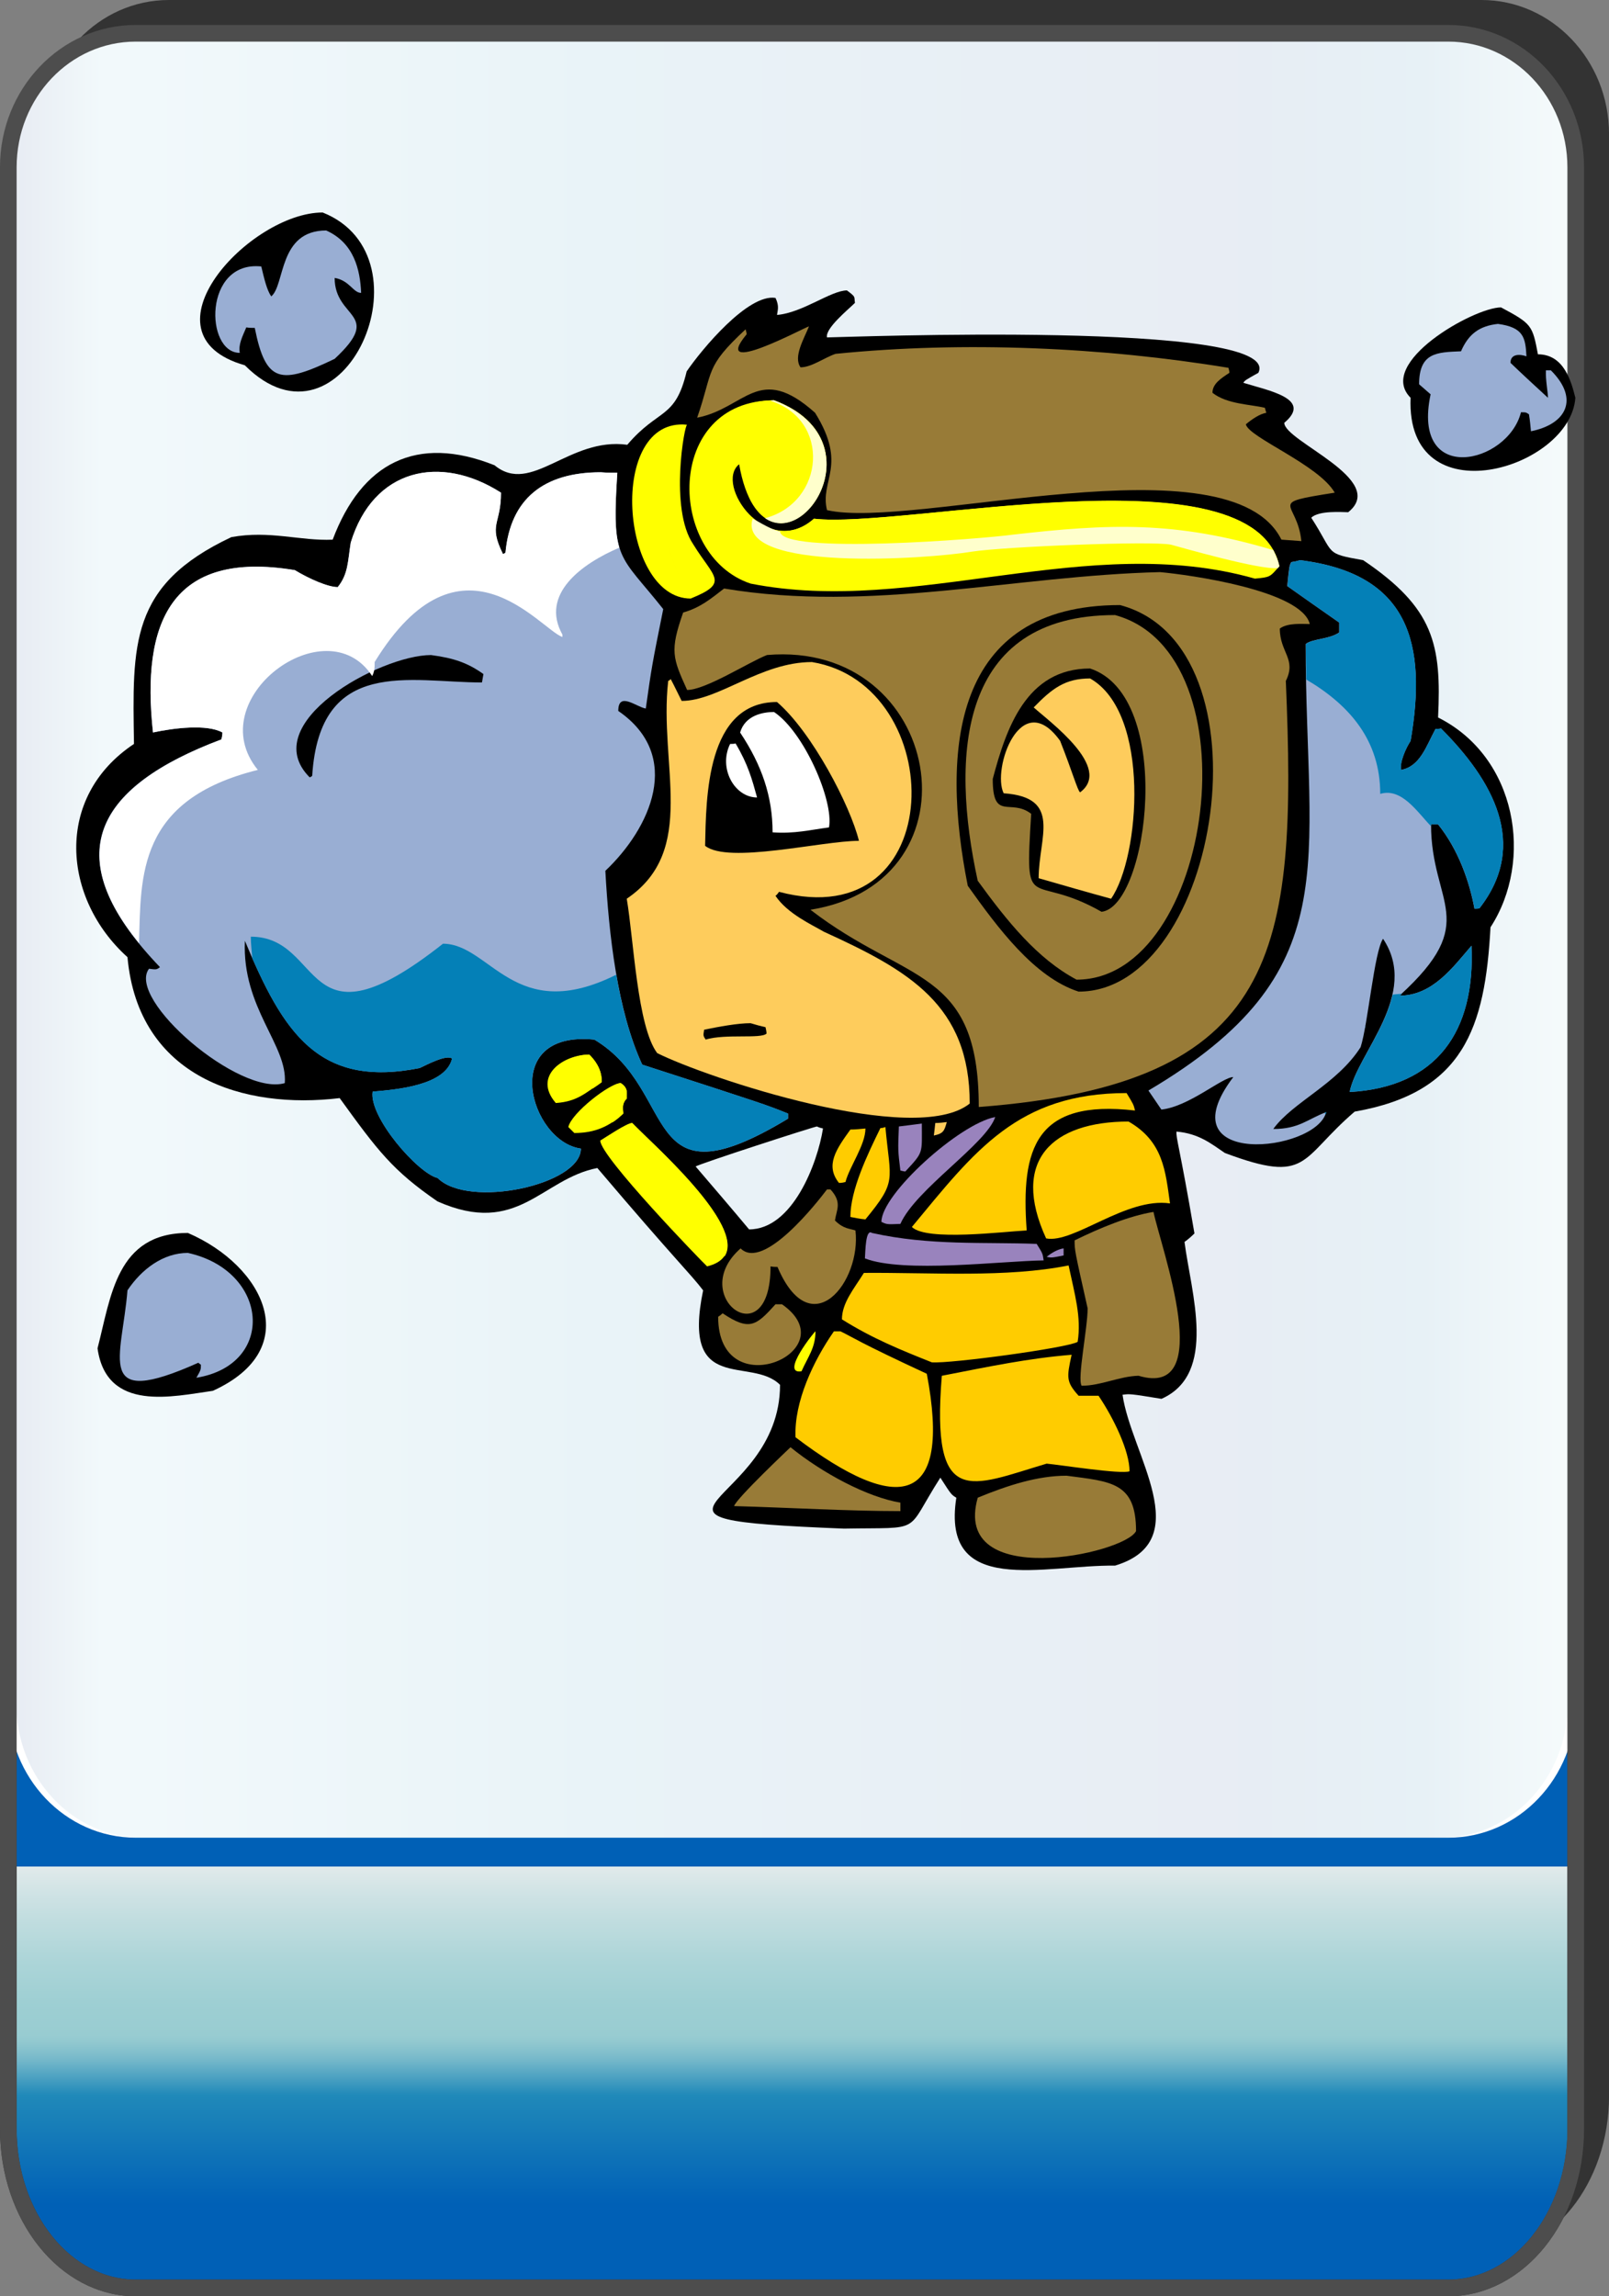 <?xml version="1.0" encoding="utf-8"?>
<!-- Generator: Adobe Illustrator 12.0.0, SVG Export Plug-In . SVG Version: 6.00 Build 51448)  -->
<!DOCTYPE svg PUBLIC "-//W3C//DTD SVG 1.1//EN" "http://www.w3.org/Graphics/SVG/1.1/DTD/svg11.dtd">
<svg  version="1.1"
	 xmlns:x="http://ns.adobe.com/Extensibility/1.0/" xmlns:i="http://ns.adobe.com/AdobeIllustrator/10.0/" xmlns:graph="http://ns.adobe.com/Graphs/1.0/" i:viewOrigin="-0.2363 64.9995" i:rulerOrigin="0 0" i:pageBounds="0 65 45 0"
	 xmlns="http://www.w3.org/2000/svg" xmlns:xlink="http://www.w3.org/1999/xlink" xmlns:a="http://ns.adobe.com/AdobeSVGViewerExtensions/3.0/"
	 width="45.73" height="65.236" viewBox="0 0 45.73 65.236" overflow="visible" enable-background="new 0 0 45.73 65.236"
	 xml:space="preserve">
<rect x="0" y="0" width="45.73" height="65.236" fill="#808080" stroke="none"/>
<g id="图层_1" i:layer="yes" i:dimmedPercent="50" i:rgbTrio="#4F008000FFFF">
	<g>
		<g i:knockout="Off">
			<path fill="#333333" d="M1.182,47.467v12.077c0,2.49,1.622,4.512,3.619,4.512h37.308c2.001,0,3.622-2.021,3.622-4.512l0,0V3.807
				C45.73,1.705,44.105,0,42.108,0H4.801C2.803,0,1.182,1.705,1.182,3.807H1.181v43.651C1.181,47.46,1.182,47.464,1.182,47.467z"/>
			
				<linearGradient id="XMLID_3_" gradientUnits="userSpaceOnUse" x1="-41.703" y1="22.012" x2="-41.703" y2="82.758" gradientTransform="matrix(1 0 0 -1 64.215 87.011)">
				<stop  offset="0.039" style="stop-color:#0060B6"/>
				<stop  offset="0.09" style="stop-color:#2089B9"/>
				<stop  offset="0.099" style="stop-color:#4FA3C2"/>
				<stop  offset="0.107" style="stop-color:#77B9CA"/>
				<stop  offset="0.114" style="stop-color:#8FC7CF"/>
				<stop  offset="0.118" style="stop-color:#98CCD1"/>
				<stop  offset="0.134" style="stop-color:#9ECFD3"/>
				<stop  offset="0.156" style="stop-color:#AFD6D9"/>
				<stop  offset="0.181" style="stop-color:#CBE1E3"/>
				<stop  offset="0.197" style="stop-color:#E1EAEB"/>
				<a:midPointStop  offset="0.039" style="stop-color:#0060B6"/>
				<a:midPointStop  offset="0.5" style="stop-color:#0060B6"/>
				<a:midPointStop  offset="0.09" style="stop-color:#2089B9"/>
				<a:midPointStop  offset="0.5" style="stop-color:#2089B9"/>
				<a:midPointStop  offset="0.099" style="stop-color:#4FA3C2"/>
				<a:midPointStop  offset="0.5" style="stop-color:#4FA3C2"/>
				<a:midPointStop  offset="0.107" style="stop-color:#77B9CA"/>
				<a:midPointStop  offset="0.5" style="stop-color:#77B9CA"/>
				<a:midPointStop  offset="0.114" style="stop-color:#8FC7CF"/>
				<a:midPointStop  offset="0.5" style="stop-color:#8FC7CF"/>
				<a:midPointStop  offset="0.118" style="stop-color:#98CCD1"/>
				<a:midPointStop  offset="0.5" style="stop-color:#98CCD1"/>
				<a:midPointStop  offset="0.134" style="stop-color:#9ECFD3"/>
				<a:midPointStop  offset="0.5" style="stop-color:#9ECFD3"/>
				<a:midPointStop  offset="0.156" style="stop-color:#AFD6D9"/>
				<a:midPointStop  offset="0.5" style="stop-color:#AFD6D9"/>
				<a:midPointStop  offset="0.181" style="stop-color:#CBE1E3"/>
				<a:midPointStop  offset="0.5" style="stop-color:#CBE1E3"/>
				<a:midPointStop  offset="0.197" style="stop-color:#E1EAEB"/>
			</linearGradient>
			<path fill="url(#XMLID_3_)" d="M44.787,60.488c0,2.493-1.625,4.512-3.621,4.512H3.856c-1.998,0-3.619-2.019-3.619-4.512V8.765
				c0-2.49,1.623-4.511,3.619-4.511h37.309c2,0,3.619,2.021,3.619,4.511v51.723H44.787z"/>
			<path fill="none" stroke="#333333" stroke-width="0.473" d="M44.787,60.488c0,2.493-1.625,4.512-3.621,4.512H3.856
				c-1.998,0-3.619-2.019-3.619-4.512V8.765c0-2.49,1.623-4.511,3.619-4.511h37.309c2,0,3.619,2.021,3.619,4.511v51.723H44.787z"/>
			<path fill="#FFFFFF" d="M0.236,4.752c0-2.101,1.622-3.807,3.62-3.807h37.309c1.999,0,3.619,1.705,3.619,3.807v43.653
				c0,2.102-1.622,3.804-3.619,3.804H3.856c-1.998,0-3.62-1.702-3.62-3.807V4.752L0.236,4.752z"/>
			
				<linearGradient id="XMLID_4_" gradientUnits="userSpaceOnUse" x1="2.553" y1="25.232" x2="46.647" y2="25.232" gradientTransform="matrix(-1 0 0 1 47.109 1.345)">
				<stop  offset="0" style="stop-color:#A2D8E0"/>
				<stop  offset="0.09" style="stop-color:#1878AD"/>
				<stop  offset="0.213" style="stop-color:#194D91"/>
				<stop  offset="0.64" style="stop-color:#2B90BD"/>
				<stop  offset="0.944" style="stop-color:#82CBDE"/>
				<stop  offset="1" style="stop-color:#1A478D"/>
				<a:midPointStop  offset="0" style="stop-color:#A2D8E0"/>
				<a:midPointStop  offset="0.5" style="stop-color:#A2D8E0"/>
				<a:midPointStop  offset="0.09" style="stop-color:#1878AD"/>
				<a:midPointStop  offset="0.5" style="stop-color:#1878AD"/>
				<a:midPointStop  offset="0.213" style="stop-color:#194D91"/>
				<a:midPointStop  offset="0.5" style="stop-color:#194D91"/>
				<a:midPointStop  offset="0.64" style="stop-color:#2B90BD"/>
				<a:midPointStop  offset="0.5" style="stop-color:#2B90BD"/>
				<a:midPointStop  offset="0.944" style="stop-color:#82CBDE"/>
				<a:midPointStop  offset="0.5" style="stop-color:#82CBDE"/>
				<a:midPointStop  offset="1" style="stop-color:#1A478D"/>
			</linearGradient>
			<path i:isolated="yes" i:knockout="Off" opacity="0.1" fill="url(#XMLID_4_)" enable-background="new    " d="M0.463,4.752
				c0-2.101,1.603-3.807,3.579-3.807h36.935c1.977,0,3.58,1.705,3.58,3.807v43.653c0,2.102-1.604,3.804-3.58,3.804H4.042
				c-1.976,0-3.579-1.702-3.579-3.807L0.463,4.752L0.463,4.752z"/>
			<path fill="none" stroke="#4D4D4D" stroke-width="0.473" d="M0.236,48.414v12.074c0,2.493,1.622,4.512,3.62,4.512h37.309
				c1.999,0,3.619-2.019,3.619-4.512V4.752c0-2.102-1.622-3.806-3.619-3.806H3.856c-1.998,0-3.62,1.705-3.62,3.806v43.653
				C0.236,48.408,0.236,48.411,0.236,48.414z"/>
		</g>
		<g>
			<path i:knockout="Off" d="M9.171,6.037c3.178,1.263,0.582,7.138-2.213,4.341C3.878,9.499,7.1,6.037,9.171,6.037z"/>
			<path i:knockout="Off" fill="#99AED3" d="M9.271,6.548c0.795,0.355,0.965,1.121,0.993,1.773c-0.227,0-0.327-0.354-0.753-0.425
				c0,1.178,1.404,0.993,0,2.299c-1.532,0.737-1.957,0.696-2.27-0.879c-0.071,0-0.156,0-0.241-0.015
				c-0.114,0.27-0.228,0.483-0.185,0.724c-0.993,0-1.035-2.626,0.611-2.455c0.085,0.354,0.156,0.666,0.283,0.851
				C8.107,8.094,7.909,6.548,9.271,6.548z"/>
			<path i:knockout="Off" d="M24.071,8.251c0.269,0.199,0.199,0.17,0.228,0.354c-0.186,0.185-0.852,0.724-0.795,0.981
				c0.383,0,13.013-0.499,12.26,1.006c-0.382,0.214-0.382,0.214-0.426,0.284c0.738,0.227,1.973,0.456,1.163,1.136
				c0,0.524,2.967,1.617,1.817,2.54c-0.157,0-0.838-0.057-1.05,0.157c0.681,1.049,0.355,1.006,1.475,1.206
				c2.016,1.361,2.228,2.397,2.129,4.469c2.242,1.12,2.725,4.058,1.49,5.96c-0.155,2.866-0.768,4.696-3.86,5.237
				c-1.574,1.347-1.29,2.072-3.688,1.176c-0.398-0.269-0.739-0.552-1.377-0.609c-0.015,0.2,0.084,0.397,0.511,2.894
				c-0.087,0.086-0.185,0.173-0.283,0.241c0.184,1.434,0.949,3.747-0.654,4.458c-0.893-0.144-0.893-0.144-1.107-0.116
				c0.241,1.689,2.129,4.144-0.212,4.854c-2.016-0.026-4.952,0.908-4.512-1.929c-0.144-0.087-0.144-0.087-0.454-0.57
				c-1.036,1.618-0.44,1.406-2.739,1.448c-7.153-0.284-1.817-0.567-1.817-4.085c-0.823-0.824-2.81,0.311-2.186-2.684
				c-0.367-0.481-0.779-0.852-3.007-3.476c-1.592,0.311-2.258,1.959-4.542,0.949c-1.277-0.877-1.703-1.445-2.781-2.935
				c-2.71,0.326-5.719-0.57-6.031-4.004c-1.844-1.66-2.1-4.538,0.185-6.058c-0.043-2.838-0.128-4.512,2.767-5.875
				c1.093-0.199,1.958,0.113,2.88,0.072c0.823-2.186,2.384-2.995,4.6-2.114c1.048,0.865,2.113-0.809,3.773-0.582
				c0.893-1.049,1.361-0.709,1.688-2.085c0.427-0.625,1.746-2.214,2.525-2.087c0.115,0.242,0.057,0.355,0.043,0.483
				C22.808,8.889,23.617,8.251,24.071,8.251L24.071,8.251z M23.22,32.003c-0.072,0-3.407,1.081-3.448,1.138
				c0.51,0.595,1.021,1.191,1.518,1.786c1.234,0,1.944-1.873,2.101-2.867C23.334,32.048,23.277,32.034,23.22,32.003z"/>
			<path i:knockout="Off" d="M42.661,8.733c0.879,0.469,0.893,0.511,1.049,1.333c0.753,0,0.951,0.796,1.064,1.235
				c-0.142,2.03-4.824,3.42-4.683,0C39.099,10.308,41.894,8.733,42.661,8.733z"/>
			<path i:knockout="Off" fill="#99AED3" d="M42.574,9.202c0.726,0.099,0.782,0.384,0.81,0.921c-0.197-0.07-0.454-0.07-0.454,0.185
				c0.355,0.341,0.711,0.667,1.065,0.993c0-0.17-0.071-0.496-0.058-0.779c0.058,0,0.1,0,0.142,0c0.824,0.822,0.427,1.532-0.567,1.73
				c-0.015-0.155-0.028-0.312-0.057-0.482c-0.085-0.057-0.085-0.057-0.227-0.057c-0.371,1.476-3.123,2.1-2.568-0.511
				c-0.1-0.085-0.213-0.185-0.327-0.284c0-0.909,0.511-0.909,1.191-0.938C41.738,9.486,42.05,9.259,42.574,9.202z"/>
			<path i:knockout="Off" fill="#987B37" d="M22.993,9.272c-0.143,0.355-0.453,0.866-0.241,1.164c0.312,0,0.667-0.27,0.995-0.383
				c3.66-0.369,7.633-0.185,11.167,0.397c0.015,0.057,0.028,0.1,0.028,0.142c-0.24,0.157-0.482,0.312-0.482,0.567
				c0.412,0.327,1.078,0.327,1.49,0.427c0.013,0.057,0.026,0.098,0.041,0.142c-0.185,0.028-0.411,0.184-0.582,0.326
				c0.072,0.369,2.072,1.149,2.526,1.943c-1.985,0.313-1.063,0.214-0.949,1.376c-0.186-0.013-0.371-0.027-0.567-0.042
				c-1.463-2.938-10.459-0.271-12.914-0.838c-0.213-0.851,0.596-1.263-0.34-2.766c-1.604-1.433-1.974-0.128-3.351,0.14
				c0.469-1.346,0.2-1.418,1.377-2.511c0.015,0.057,0.029,0.1,0.029,0.142C20.183,10.749,22.836,9.315,22.993,9.272z"/>
			<path i:knockout="Off" fill="#FFFF00" d="M21.999,11.373c3.548,1.32-0.269,5.918-0.992,1.817
				c-0.709,0.567,0.78,2.725,2.127,1.547c2.583,0.297,12.475-2.044,13.228,1.348c-0.272,0.312-0.257,0.312-0.696,0.354
				C30.926,15.09,26,17.502,21.333,16.58C18.948,15.786,18.877,11.373,21.999,11.373z"/>
			<path i:knockout="Off" fill="#FFFF00" d="M19.53,12.067c-0.07-0.042-0.511,2.384,0.17,3.392c0.582,0.951,1.051,1.093-0.07,1.546
				C17.627,17.005,17.246,11.827,19.53,12.067z"/>
			<path i:knockout="Off" fill="#99AED3" d="M17.076,13.417c0.155,0.014,0.312,0.014,0.469,0.014
				c-0.171,2.526,0.057,2.299,1.305,3.874c-0.325,1.617-0.325,1.617-0.496,2.825c-0.27-0.045-0.782-0.499-0.782,0.068
				c1.86,1.278,0.909,3.335-0.367,4.542c0.099,1.815,0.341,3.974,1.048,5.506c3.506,1.134,3.506,1.134,4.145,1.391
				c0,0.057,0,0.099,0,0.144c-4.243,2.567-3.078-0.797-5.506-2.246c-2.738-0.269-1.83,2.896-0.382,3.097
				c0,1.033-3.193,1.716-4.073,0.835c-0.554-0.128-1.958-1.731-1.845-2.454c0.667-0.057,2.072-0.17,2.257-0.938
				c-0.156-0.128-0.738,0.185-0.922,0.269c-2.867,0.57-3.875-0.992-4.967-3.616c-0.085,1.914,1.22,2.965,1.134,4.043
				c-1.291,0.382-4.512-2.383-3.859-3.249c0.213,0.027,0.213,0.027,0.312-0.045c-2.781-2.893-2.2-4.995,1.746-6.47
				c0.014-0.057,0.028-0.128,0.028-0.197c-0.44-0.242-1.376-0.128-1.973,0c-0.34-3.123,0.511-5.194,4.031-4.612
				c0.396,0.24,0.936,0.482,1.22,0.482c0.298-0.369,0.284-0.724,0.369-1.263c0.638-2.101,2.541-2.526,4.271-1.42
				c0,0.923-0.369,0.881,0.057,1.745c0.028-0.013,0.057-0.028,0.07-0.042C14.507,14.167,15.458,13.417,17.076,13.417L17.076,13.417z
				 M36.941,15.914c3.122,0.382,3.619,2.383,3.15,5.135c-0.142,0.215-0.312,0.612-0.271,0.824c0.54-0.099,0.711-0.666,0.979-1.165
				c0.057,0,0.113,0,0.156-0.012c1.462,1.46,2.513,3.29,1.093,5.108c-0.043,0.012-0.085,0.012-0.142,0.012
				c-0.142-0.764-0.453-1.672-1.036-2.397c-0.057,0-0.128,0-0.198,0c0,2.284,1.446,2.738-0.895,4.867
				c0.938,0,1.519-0.809,2.044-1.418c0.113,2.427-0.979,4.016-3.462,4.156c0.212-1.105,2-2.78,0.949-4.354
				c-0.254,0.382-0.424,2.41-0.637,3.079c-0.668,1.051-1.931,1.562-2.483,2.326c0.737,0,0.979-0.284,1.504-0.48
				c-0.284,1.149-4.612,1.603-2.64-0.995c-0.312,0-1.25,0.836-2.044,0.923c-0.113-0.17-0.242-0.355-0.368-0.541
				c5.688-3.362,4.469-6.372,4.469-12.686c0.199-0.155,0.653-0.127,0.951-0.326c0-0.085,0-0.185,0-0.284
				c-0.483-0.34-0.979-0.682-1.475-1.036c0.057-0.567,0.057-0.567,0.113-0.681C36.785,15.956,36.871,15.941,36.941,15.914z"/>
			<path i:knockout="Off" fill="#987B37" d="M32.969,16.254c0.795,0.07,4.017,0.511,4.257,1.475c-0.199,0-0.624-0.042-0.852,0.128
				c0,0.681,0.482,0.864,0.171,1.489c0.326,7.721-0.171,11.453-8.727,12.104c0-3.974-2.045-3.49-4.784-5.604
				c4.967-0.794,3.748-7.663-1.234-7.237c-0.511,0.198-1.745,0.993-2.271,0.993c-0.412-0.908-0.496-1.108-0.113-2.2
				c0.497-0.142,0.794-0.398,1.164-0.682C24.752,17.417,28.84,16.353,32.969,16.254L32.969,16.254z M22.226,37.055
				c1.887,1.32-1.815,2.938-1.815,0.355c0.042-0.026,0.083-0.057,0.127-0.099c0.766,0.511,0.951,0.355,1.503-0.257
				C22.113,37.055,22.169,37.055,22.226,37.055L22.226,37.055z M23.603,33.792c-0.028,0-0.057,0-0.099,0
				c-0.257,0.34-1.803,2.328-2.455,1.675c-1.548,1.361,0.851,3.123,0.851,0.511c0.07,0.015,0.141,0.015,0.197,0.015
				c0.953,2.242,2.386,0.424,2.216-1.036c-0.17-0.057-0.341-0.042-0.582-0.283C23.772,34.375,23.943,34.162,23.603,33.792
				L23.603,33.792z M32.784,34.431c0.212,1.021,1.802,5.32-0.426,4.654c-0.554,0.016-1.064,0.284-1.617,0.284
				c-0.128-0.2,0.171-1.634,0.171-2.2c-0.37-1.646-0.37-1.646-0.37-1.93C31.266,34.884,32.088,34.544,32.784,34.431L32.784,34.431z
				 M30.314,41.925c1.264,0.167,1.974,0.183,1.974,1.573c-0.327,0.654-5.252,1.702-4.499-0.949
				C28.654,42.194,29.492,41.925,30.314,41.925L30.314,41.925z M22.467,41.116c0.909,0.738,2.186,1.419,3.123,1.574
				c0,0.086,0,0.17,0,0.241c-1.462,0-3.151-0.099-4.725-0.143C20.906,42.591,22.467,41.116,22.467,41.116z"/>
			<path i:knockout="Off" d="M31.834,17.19c4.384,1.165,2.837,10.982-1.179,10.982c-1.263-0.409-2.299-1.815-3.15-3.007
				C26.739,21.306,27.066,17.19,31.834,17.19z"/>
			<path i:knockout="Off" fill="#987B37" d="M31.691,17.474c4.016,1.093,2.794,10.358-1.093,10.358
				c-1.12-0.594-1.973-1.66-2.81-2.81C27.01,21.461,27.236,17.474,31.691,17.474L31.691,17.474z M30.982,18.992
				c-1.817,0-2.385,1.705-2.767,3.138c0,1.218,0.511,0.537,1.093,0.991c-0.186,2.968-0.045,1.618,2,2.783
				C32.643,25.749,33.395,19.786,30.982,18.992z"/>
			<path i:knockout="Off" d="M12.25,18.61c0.653,0.085,1.051,0.227,1.49,0.54c-0.016,0.083-0.029,0.17-0.042,0.239
				c-2.044,0-4.612-0.75-4.825,2.654c-0.015,0.015-0.043,0.03-0.071,0.042C7.269,20.553,10.802,18.61,12.25,18.61z"/>
			<path i:knockout="Off" fill="#FECC5C" d="M23.077,18.809c3.903,0.637,3.933,7.818-0.936,6.528
				c-0.028,0.042-0.058,0.083-0.101,0.113c0.342,0.511,1.036,0.821,1.377,1.021c2.427,1.107,4.144,2.087,4.144,4.881
				c-1.562,1.248-7.492-0.737-8.882-1.433c-0.567-0.752-0.668-3.222-0.866-4.386c2.03-1.376,0.907-3.801,1.178-6.187
				c0.028-0.015,0.057-0.027,0.07-0.057c0.113,0.212,0.213,0.427,0.313,0.624C20.424,19.914,21.617,18.809,23.077,18.809
				L23.077,18.809z M26.909,31.878c-0.1,0.012-0.213,0.027-0.327,0.027c-0.013,0.128-0.026,0.242-0.041,0.355
				C26.81,32.204,26.839,32.132,26.909,31.878z"/>
			<path i:knockout="Off" fill="#FECC5C" d="M30.982,19.275c1.729,0.979,1.419,5.082,0.596,6.258
				c-0.682-0.186-1.362-0.382-2.058-0.583c0-1.162,0.681-2.296-0.994-2.413c-0.341-0.681,0.483-3.048,1.604-1.49
				c0.355,0.896,0.498,1.421,0.568,1.463c0.937-0.695-0.879-2.015-1.319-2.412C29.902,19.559,30.272,19.275,30.982,19.275z"/>
			<path i:knockout="Off" d="M22.083,19.944c0.993,0.851,2.086,2.95,2.329,3.944c-1.051,0-3.718,0.666-4.372,0.141
				C20.07,22.667,20.07,19.944,22.083,19.944z"/>
			<path i:knockout="Off" fill="#FFFFFF" d="M21.999,20.228c0.852,0.567,1.703,2.526,1.562,3.279
				c-0.526,0.068-0.979,0.185-1.603,0.14c0-1.006-0.299-1.902-0.923-2.836C21.176,20.326,21.673,20.228,21.999,20.228z"/>
			<path i:knockout="Off" fill="#FFFFFF" d="M20.906,21.121c0.355,0.597,0.469,1.021,0.611,1.535c-0.638,0-1.106-0.824-0.767-1.52
				C20.807,21.135,20.865,21.135,20.906,21.121z"/>
			<path i:knockout="Off" d="M21.333,29.069c0.14,0.042,0.283,0.083,0.424,0.113c0.015,0.072,0.029,0.128,0.029,0.182
				c-0.156,0.158-1.164,0-1.731,0.17c-0.071-0.11-0.071-0.11-0.042-0.28C20.437,29.167,20.962,29.069,21.333,29.069z"/>
			<path i:knockout="Off" fill="#FFCC00" d="M32.075,31.863c0.992,0.567,1.049,1.418,1.178,2.326
				c-1.25-0.182-2.739,1.149-3.521,0.994C28.711,32.956,29.918,31.863,32.075,31.863L32.075,31.863z M30.371,35.951
				c0.171,0.81,0.37,1.475,0.257,2.171c-0.271,0.17-3.618,0.624-4.144,0.582c-0.852-0.34-1.676-0.669-2.555-1.221
				c0-0.469,0.341-0.866,0.624-1.32C26.499,36.148,28.598,36.306,30.371,35.951L30.371,35.951z M24.597,32.061
				c0,0.469-0.453,1.081-0.567,1.519c-0.057,0.016-0.113,0.027-0.185,0.027c-0.397-0.496-0.085-0.949,0.325-1.517
				C24.313,32.09,24.454,32.075,24.597,32.061L24.597,32.061z M25.164,32.019c-0.042,0.015-0.086,0.03-0.142,0.03
				c-0.369,0.752-0.853,1.759-0.853,2.525c0.144,0.027,0.284,0.057,0.427,0.069C25.505,33.539,25.306,33.565,25.164,32.019
				L25.164,32.019z M32.019,31.054c-3.095,0-4.314,1.645-6.102,3.804c0.412,0.412,2.624,0.129,3.263,0.099
				c-0.17-2.341,0.256-3.732,3.079-3.407C32.217,31.379,32.217,31.379,32.019,31.054L32.019,31.054z M30.457,38.489
				c-1.235,0.102-2.312,0.328-3.689,0.597c-0.312,3.819,0.822,3.136,2.979,2.496c0.355,0.03,2.145,0.313,2.356,0.216
				c0-0.567-0.44-1.49-0.881-2.145c-0.184,0-0.367,0-0.567,0C30.3,39.256,30.314,39.142,30.457,38.489L30.457,38.489z
				 M23.887,37.823c-0.057,0-0.114,0-0.186,0c-0.582,0.836-1.135,2.001-1.091,3.01c2.952,2.239,4.442,1.943,3.731-1.804
				C24.355,38.107,24.271,38.008,23.887,37.823z"/>
			<path i:knockout="Off" fill="#9983BD" d="M24.782,35.028c1.646,0.367,3.191,0.254,4.682,0.311c0.17,0.272,0.17,0.272,0.198,0.469
				c-1.192,0.016-3.987,0.37-5.08-0.057C24.597,35.553,24.597,34.9,24.782,35.028L24.782,35.028z M30.229,35.467
				c0,0.071,0,0.144,0,0.2c-0.34,0.068-0.34,0.068-0.482,0.041C29.918,35.566,30.103,35.482,30.229,35.467L30.229,35.467z
				 M28.286,31.735c-0.256,0.768-2.256,2.046-2.696,3.036c-0.384,0.016-0.384,0.016-0.539-0.057
				C25.051,33.92,27.278,31.92,28.286,31.735L28.286,31.735z M26.2,31.92c-0.213,0.027-0.427,0.057-0.653,0.083
				c-0.027,0.684-0.027,0.684,0.043,1.252c0.057,0.014,0.1,0.026,0.142,0.026C26.257,32.714,26.2,32.786,26.2,31.92z"/>
			<path i:knockout="Off" d="M5.34,35.028c2.171,0.935,3.335,3.291,0.71,4.485c-1.121,0.155-3.022,0.624-3.278-1.207
				C3.155,36.829,3.311,35.028,5.34,35.028z"/>
			<path i:knockout="Off" fill="#99AED3" d="M5.34,35.595c2.313,0.511,2.512,3.177,0.242,3.547c0.128-0.227,0.128-0.227,0.128-0.37
				c-0.014-0.012-0.043-0.026-0.072-0.057c-2.98,1.335-2.171-0.125-2.015-2.057C4.02,36.064,4.631,35.595,5.34,35.595z"/>
			<path i:knockout="Off" fill="#FFFF00" d="M23.177,37.823c0,0.469-0.214,0.723-0.397,1.135
				C22.156,39.059,23.164,37.808,23.177,37.823L23.177,37.823z M16.749,29.961c0.299,0.298,0.355,0.567,0.355,0.782
				c-0.469,0.311-0.696,0.552-1.307,0.594C15.131,30.57,16.011,29.961,16.749,29.961L16.749,29.961z M17.968,31.905
				c0.612,0.639,4.046,3.604,2.129,4.073c-0.155-0.141-3.037-3.121-3.037-3.574C17.204,32.317,17.813,31.905,17.968,31.905
				L17.968,31.905z M17.643,30.771c-0.312,0-1.405,0.851-1.49,1.248c0.057,0.057,0.113,0.113,0.17,0.17
				c0.598,0,1.008-0.197,1.392-0.553c0-0.113-0.057-0.269,0.099-0.427C17.798,31.096,17.884,30.926,17.643,30.771z"/>
			<path i:knockout="Off" fill="#FFFF00" d="M21.999,11.373c3.222,1.207,0.384,5.094-0.709,2.753c1.761-0.525,0.921-1.887,0-2.654
				C21.503,11.415,21.744,11.373,21.999,11.373L21.999,11.373z M21.36,14.68c0.015,0.042,0.015,0.113,0.057,0.113
				c0,1.632,6.486,0.596,6.955,0.539c1.702-0.185,3.773-0.596,5.49-0.114c0.84,0.185,1.634,0.454,2.456,0.709
				c-1.036-3.15-10.643-0.895-13.184-1.191C22.496,15.304,21.814,15.105,21.36,14.68z"/>
			<path i:knockout="Off" fill="#FFCC00" d="M19.288,12.067c-0.026,0.058-0.07,0.1-0.083,0.144
				c-0.412,0.822-0.711,1.872-0.384,2.781c0.156,0.482,0.312,1.021,0.539,1.49c0.057,0.099,0.128,0.312,0.185,0.524
				c-0.057-0.212-0.128-0.425-0.185-0.524c-0.228-0.469-0.383-1.008-0.539-1.49c-0.327-0.909-0.028-1.959,0.384-2.781
				C19.217,12.167,19.261,12.125,19.288,12.067z"/>
			<path i:knockout="Off" fill="#FFFFCC" d="M21.999,11.373c2.838,1.064,0.979,4.2-0.255,3.349c1.704-0.454,1.874-2.794,0.156-3.333
				C21.927,11.373,21.97,11.373,21.999,11.373z"/>
			<path i:knockout="Off" fill="#FFFF00" d="M16.138,30.104c0.043,0.254,0.51,0.538,0.71,0.821c0.085-0.057,0.171-0.113,0.256-0.182
				c0-0.215-0.057-0.484-0.355-0.782C16.55,29.961,16.337,30.018,16.138,30.104L16.138,30.104z M16.947,31.153
				c0.284-0.212,0.567-0.382,0.696-0.382c0.241,0.155,0.155,0.326,0.17,0.439c-0.155,0.158-0.099,0.313-0.099,0.427
				c-0.1,0.099-0.2,0.185-0.313,0.254l-0.014-0.027C17.288,31.708,17.104,31.239,16.947,31.153L16.947,31.153z M17.557,32.105
				l1.276,1.83c0.384,0.595,1.25,1.12,1.761,1.759c0.596-0.893-2.086-3.222-2.626-3.789C17.898,31.905,17.728,32.003,17.557,32.105z
				"/>
			<path i:knockout="Off" fill="#FFFFCC" d="M22.097,15.077L22.097,15.077h0.016c0,0,0,0,0,0.013h0.028h0.028
				c0,0.683,5.804,0.214,6.614,0.1c2.737-0.312,4.611-0.397,7.407,0.439c0.07,0.144,0.141,0.299,0.171,0.456
				c-0.016,0.028-0.03,0.042-0.044,0.055c-0.512,0.058-2.766-0.594-3.038-0.666c-0.537-0.113-4.753,0.057-5.661,0.199
				c-1.263,0.212-6.697,0.582-6.228-0.936C21.417,14.736,21.885,15.033,22.097,15.077z"/>
			<path i:knockout="Off" fill="#FFFFFF" d="M17.076,13.417c0.155,0.014,0.312,0.014,0.469,0.014
				c-0.072,1.121-0.072,1.688,0.057,2.128c-1.066,0.454-2.258,1.32-1.618,2.469v0.07c-0.64-0.227-2.896-3.263-5.336,0.71
				c0,0.142,0,0.27-0.071,0.398c-1.305-2.001-4.895,0.651-3.249,2.667c-3.434,0.851-3.321,3.021-3.377,4.923
				c-2.071-2.538-1.277-4.425,2.342-5.79c0.014-0.057,0.028-0.128,0.028-0.197c-0.44-0.242-1.376-0.128-1.973,0
				c-0.34-3.123,0.511-5.194,4.031-4.612c0.396,0.24,0.936,0.482,1.22,0.482c0.298-0.369,0.284-0.724,0.369-1.263
				c0.638-2.101,2.541-2.526,4.271-1.42c0,0.923-0.369,0.881,0.057,1.745c0.028-0.013,0.057-0.028,0.07-0.042
				C14.507,14.167,15.458,13.417,17.076,13.417z"/>
			<path i:knockout="Off" fill="#0480B7" d="M17.514,27.692c0.157,0.922,0.397,1.815,0.737,2.553
				c3.506,1.134,3.506,1.134,4.145,1.391c0,0.057,0,0.099,0,0.144c-4.243,2.567-3.078-0.797-5.506-2.246
				c-2.738-0.269-1.83,2.896-0.382,3.097c0,1.033-3.193,1.716-4.073,0.835c-0.554-0.128-1.958-1.731-1.845-2.454
				c0.667-0.057,2.072-0.17,2.257-0.938c-0.156-0.128-0.738,0.185-0.922,0.269c-2.683,0.54-3.733-0.794-4.755-3.12
				c-0.015-0.215-0.042-0.412-0.042-0.612c2.114,0,1.419,3.392,5.462,0.2C13.94,26.812,14.621,29.137,17.514,27.692z"/>
			<path i:knockout="Off" fill="#0480B7" d="M37.65,31.606c0.016,0.03,0.016,0.045,0.03,0.057c0-0.012,0.014-0.042,0.014-0.068
				C37.681,31.606,37.666,31.606,37.65,31.606z"/>
			<path i:knockout="Off" fill="#0480B7" d="M38.815,29.152C38.8,29.167,38.8,29.194,38.8,29.209
				C38.8,29.194,38.815,29.182,38.815,29.152z"/>
			<path i:knockout="Off" fill="#0480B7" d="M39.852,28.229c-0.101,0.015-0.2,0.015-0.271,0.03c-0.24,1.051-1.079,2.027-1.22,2.765
				c2.482-0.141,3.575-1.729,3.462-4.156c-0.525,0.609-1.106,1.418-2.044,1.418C39.808,28.274,39.821,28.259,39.852,28.229z"/>
			<path i:knockout="Off" fill="#0480B7" d="M37.125,19.305c1.25,0.737,2.103,1.744,2.103,3.249
				c0.608-0.182,1.049,0.511,1.446,0.922c0-0.015,0-0.042,0-0.057c0.07,0,0.142,0,0.198,0c0.583,0.726,0.895,1.633,1.036,2.397
				c0.057,0,0.099,0,0.142-0.012c1.42-1.818,0.369-3.648-1.093-5.108c-0.043,0.012-0.1,0.012-0.156,0.012
				c-0.269,0.499-0.439,1.066-0.979,1.165c-0.042-0.212,0.129-0.609,0.271-0.824c0.469-2.752-0.028-4.752-3.15-5.135
				c-0.07,0.027-0.156,0.042-0.24,0.057c-0.057,0.114-0.057,0.114-0.113,0.681c0.495,0.354,0.991,0.696,1.475,1.036
				c0,0.099,0,0.199,0,0.284c-0.298,0.199-0.752,0.17-0.951,0.326C37.111,18.652,37.125,18.979,37.125,19.305z"/>
		</g>
	</g>
</g>
</svg>
